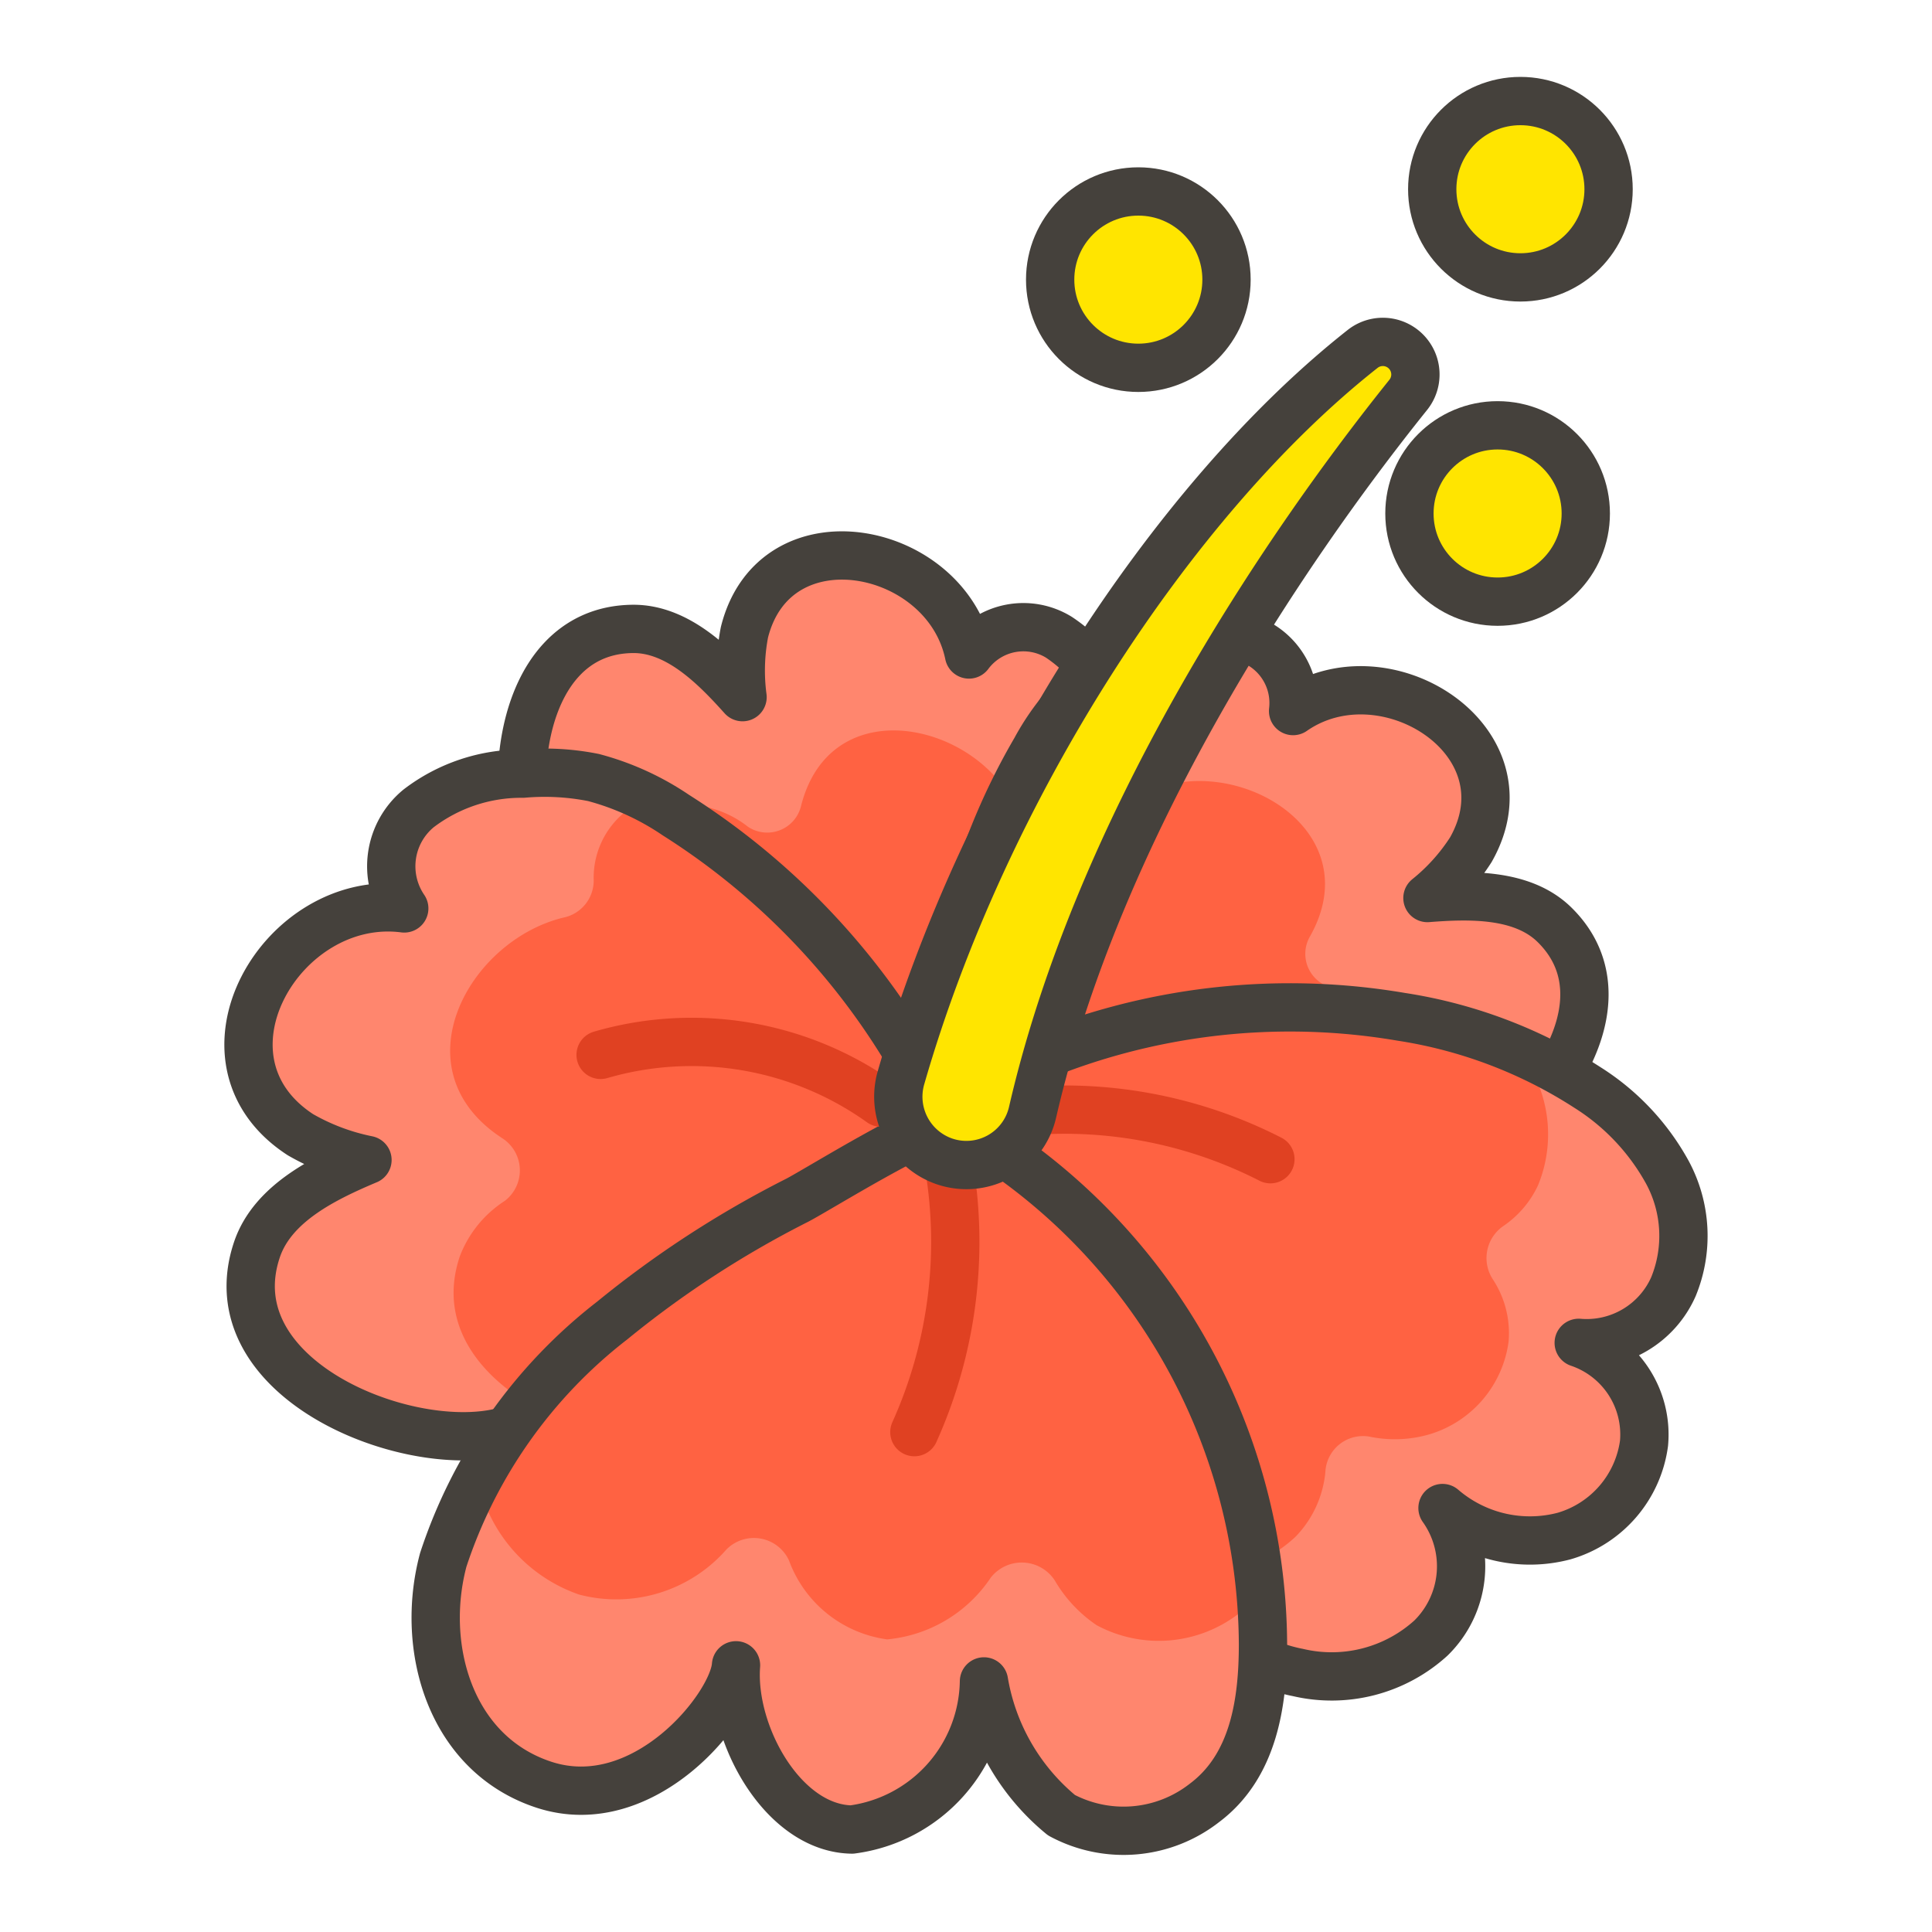 <svg xmlns="http://www.w3.org/2000/svg" viewBox="0 0 50 50" height="1920" width="1920"><defs></defs><path d="M20.105 28.314a19.619 19.619 0 0 1-2.418-1.835q-1.131-.969-2.221-1.984a7.56 7.56 0 0 1-1.266-1.413c-1.251-1.962-.982-6.783 2.183-6.806 1.158-.008 2.118.967 2.834 1.766a5.22 5.22 0 0 1 .049-1.679c.788-3.145 5.227-2.258 5.811.575a1.756 1.756 0 0 1 2.326-.447 3.972 3.972 0 0 1 1.565 2.048 5.836 5.836 0 0 1 .45 1.6 6.347 6.347 0 0 1-.2 2.113 16.853 16.853 0 0 1-3.958 7.481c-.2.215-.732.977-1.018 1.006-.315.032-.784-.509-1.052-.688-.99-.659-2.083-1.118-3.085-1.737z" fill="#ff6242"></path><path d="M17.786 20.824a2.677 2.677 0 0 1 1.572.573.9.9 0 0 0 1.375-.546c.722-2.836 4.119-2.246 5.352-.321a.888.888 0 0 0 1.062.393 1.981 1.981 0 0 1 1.659.117 2.572 2.572 0 0 1 .555.427 5.129 5.129 0 0 0 .053-1.332 5.834 5.834 0 0 0-.449-1.6 3.975 3.975 0 0 0-1.565-2.044 1.759 1.759 0 0 0-2.328.447c-.582-2.833-5.022-3.72-5.81-.575a5.22 5.22 0 0 0-.049 1.679c-.716-.8-1.676-1.774-2.834-1.766-3.165.023-3.434 4.844-2.183 6.806a5.566 5.566 0 0 0 .76.919c.206-1.664 1.068-3.164 2.83-3.177z" fill="#ff866e"></path><path d="M20.105 28.314a19.619 19.619 0 0 1-2.418-1.835q-1.131-.969-2.221-1.984a7.56 7.56 0 0 1-1.266-1.413c-1.251-1.962-.982-6.783 2.183-6.806 1.158-.008 2.118.967 2.834 1.766a5.22 5.22 0 0 1 .049-1.679c.788-3.145 5.227-2.258 5.811.575a1.756 1.756 0 0 1 2.326-.447 3.972 3.972 0 0 1 1.565 2.048 5.836 5.836 0 0 1 .45 1.6 6.347 6.347 0 0 1-.2 2.113 16.853 16.853 0 0 1-3.958 7.481c-.2.215-.732.977-1.018 1.006-.315.032-.784-.509-1.052-.688-.99-.659-2.083-1.118-3.085-1.737z" fill="none" stroke="#45413c" stroke-linecap="round" stroke-linejoin="round" stroke-width="1.25px"></path><path d="M29.215 30.067a19.552 19.552 0 0 0 3.017.338q1.486.078 2.976.094a7.5 7.5 0 0 0 1.894-.148c2.258-.559 5.387-4.236 3.111-6.435-.833-.8-2.2-.759-3.271-.675a5.192 5.192 0 0 0 1.123-1.25c1.6-2.821-2.23-5.239-4.6-3.589a1.758 1.758 0 0 0-1.378-1.928 3.981 3.981 0 0 0-2.545.4 5.861 5.861 0 0 0-1.426.847A6.312 6.312 0 0 0 26.8 19.4a16.824 16.824 0 0 0-2.291 8.147c-.006.292-.144 1.212.044 1.431.205.24.919.171 1.236.226 1.164.196 2.273.621 3.426.863z" fill="#ff6242"></path><path d="M36.059 26.241a2.678 2.678 0 0 0-1.533-.669.9.9 0 0 1-.62-1.344c1.432-2.551-1.435-4.466-3.656-3.922a.887.887 0 0 1-1.04-.448 1.984 1.984 0 0 0-1.282-1.058 2.6 2.6 0 0 0-.7-.073 5.089 5.089 0 0 1 .879-1 5.861 5.861 0 0 1 1.426-.847 3.981 3.981 0 0 1 2.545-.4 1.758 1.758 0 0 1 1.382 1.92c2.375-1.65 6.2.768 4.6 3.589a5.232 5.232 0 0 1-1.123 1.25c1.07-.084 2.438-.129 3.271.675 2.276 2.2-.853 5.876-3.111 6.435a5.621 5.621 0 0 1-1.185.142c1.005-1.345 1.414-3.026.147-4.25z" fill="#ff866e"></path><path d="M29.215 30.067a19.552 19.552 0 0 0 3.017.338q1.486.078 2.976.094a7.5 7.5 0 0 0 1.894-.148c2.258-.559 5.387-4.236 3.111-6.435-.833-.8-2.2-.759-3.271-.675a5.192 5.192 0 0 0 1.123-1.25c1.6-2.821-2.23-5.239-4.6-3.589a1.758 1.758 0 0 0-1.378-1.928 3.981 3.981 0 0 0-2.545.4 5.861 5.861 0 0 0-1.426.847A6.312 6.312 0 0 0 26.8 19.4a16.824 16.824 0 0 0-2.291 8.147c-.006.292-.144 1.212.044 1.431.205.24.919.171 1.236.226 1.164.196 2.273.621 3.426.863z" fill="none" stroke="#45413c" stroke-linecap="round" stroke-linejoin="round" stroke-width="1.25px"></path><path d="M25.282 29.934c2.793 3.067 3.039 7.715 5.35 11.16a5.356 5.356 0 0 0 1.8 1.78 4.164 4.164 0 0 0 1.158.41 3.819 3.819 0 0 0 3.442-.891 2.6 2.6 0 0 0 .3-3.365 3.469 3.469 0 0 0 3.147.725 2.905 2.905 0 0 0 2.068-2.4 2.505 2.505 0 0 0-1.69-2.6 2.455 2.455 0 0 0 2.452-1.455 3.466 3.466 0 0 0-.153-2.951 6.021 6.021 0 0 0-2.069-2.2 12.332 12.332 0 0 0-4.822-1.832 17.165 17.165 0 0 0-11.375 2.004c-.086.05-.18.111-.2.208a.366.366 0 0 0 .073.249l1.382 2.373" fill="#ff6242"></path><path d="M43.154 30.342a6.032 6.032 0 0 0-2.07-2.2 10.4 10.4 0 0 0-1.738-.922 4.576 4.576 0 0 1 .308.5 3.47 3.47 0 0 1 .152 2.951 2.6 2.6 0 0 1-.887 1.05 1.007 1.007 0 0 0-.277 1.4 2.533 2.533 0 0 1 .4 1.6 2.905 2.905 0 0 1-2.068 2.405 3.219 3.219 0 0 1-1.536.053.976.976 0 0 0-1.138.921 2.778 2.778 0 0 1-.771 1.67 3.63 3.63 0 0 1-2.724.97l-.185.343a5.346 5.346 0 0 0 1.808 1.793 4.164 4.164 0 0 0 1.158.41 3.822 3.822 0 0 0 3.443-.891 2.6 2.6 0 0 0 .3-3.365 3.473 3.473 0 0 0 3.148.726 2.905 2.905 0 0 0 2.068-2.405 2.506 2.506 0 0 0-1.691-2.6 2.456 2.456 0 0 0 2.453-1.455 3.47 3.47 0 0 0-.153-2.954z" fill="#ff866e"></path><path d="M25.282 29.934c2.793 3.067 3.039 7.715 5.35 11.16a5.356 5.356 0 0 0 1.8 1.78 4.164 4.164 0 0 0 1.158.41 3.819 3.819 0 0 0 3.442-.891 2.6 2.6 0 0 0 .3-3.365 3.469 3.469 0 0 0 3.147.725 2.905 2.905 0 0 0 2.068-2.4 2.505 2.505 0 0 0-1.69-2.6 2.455 2.455 0 0 0 2.452-1.455 3.466 3.466 0 0 0-.153-2.951 6.021 6.021 0 0 0-2.069-2.2 12.332 12.332 0 0 0-4.822-1.832 17.165 17.165 0 0 0-11.375 2.004c-.086.05-.18.111-.2.208a.366.366 0 0 0 .073.249l1.382 2.373" fill="none" stroke="#45413c" stroke-linecap="round" stroke-linejoin="round" stroke-width="1.25px"></path><path d="M20.547 32.784a21.607 21.607 0 0 1-2.783 1.864q-1.418.833-2.868 1.6a8.328 8.328 0 0 1-1.93.817c-2.5.6-7.429-1.411-6.317-4.722.407-1.212 1.77-1.862 2.861-2.323a5.746 5.746 0 0 1-1.735-.654c-3-1.951-.478-6.265 2.687-5.856a1.939 1.939 0 0 1 .37-2.588 4.379 4.379 0 0 1 2.7-.9 6.466 6.466 0 0 1 1.827.1 6.978 6.978 0 0 1 2.131.972 18.59 18.59 0 0 1 6.384 6.816c.153.283.756 1.114.684 1.423-.08.34-.813.635-1.1.85-1.034.8-1.905 1.778-2.911 2.601z" fill="#ff6242"></path><path d="M11.9 32.514a2.955 2.955 0 0 1 1.162-1.434.991.991 0 0 0-.076-1.631c-2.7-1.771-.863-5.1 1.588-5.7a.979.979 0 0 0 .791-.967 2.19 2.19 0 0 1 .718-1.689 2.858 2.858 0 0 1 .645-.425 5.683 5.683 0 0 0-1.37-.535 6.468 6.468 0 0 0-1.827-.1 4.385 4.385 0 0 0-2.7.9 1.939 1.939 0 0 0-.37 2.588c-3.161-.415-5.684 3.899-2.686 5.85a5.756 5.756 0 0 0 1.735.654c-1.091.461-2.454 1.111-2.861 2.323-1.112 3.31 3.821 5.322 6.317 4.722a6.24 6.24 0 0 0 1.233-.463c-1.664-.807-2.919-2.25-2.299-4.093z" fill="#ff866e"></path><path d="M20.547 32.784a21.607 21.607 0 0 1-2.783 1.864q-1.418.833-2.868 1.6a8.328 8.328 0 0 1-1.93.817c-2.5.6-7.429-1.411-6.317-4.722.407-1.212 1.77-1.862 2.861-2.323a5.746 5.746 0 0 1-1.735-.654c-3-1.951-.478-6.265 2.687-5.856a1.939 1.939 0 0 1 .37-2.588 4.379 4.379 0 0 1 2.7-.9 6.466 6.466 0 0 1 1.827.1 6.978 6.978 0 0 1 2.131.972 18.59 18.59 0 0 1 6.384 6.816c.153.283.756 1.114.684 1.423-.08.34-.813.635-1.1.85-1.034.8-1.905 1.778-2.911 2.601z" fill="none" stroke="#45413c" stroke-linecap="round" stroke-linejoin="round" stroke-width="1.25px"></path><path d="M15.845 34.174a12.94 12.94 0 0 0-4.373 6.193c-.606 2.26.172 5.02 2.6 5.82 2.594.853 4.9-2.018 4.976-3.089-.134 1.778 1.217 4.224 3 4.25a3.93 3.93 0 0 0 3.417-3.833 5.7 5.7 0 0 0 2.006 3.462 3.4 3.4 0 0 0 3.7-.318c1.271-.952 1.514-2.586 1.515-4.1A15.567 15.567 0 0 0 24.7 29.036c-.391-.21-3.547 1.758-4.07 2.027a26.3 26.3 0 0 0-4.785 3.111z" fill="#ff6242"></path><path d="M32.081 41.743a3.394 3.394 0 0 1-3.7.317 3.568 3.568 0 0 1-1.081-1.154 1.019 1.019 0 0 0-1.658-.079 3.626 3.626 0 0 1-2.683 1.6 3.156 3.156 0 0 1-2.54-2.043A1 1 0 0 0 18.8 40.1a3.79 3.79 0 0 1-3.813 1.167 4.018 4.018 0 0 1-2.631-3.018 9.333 9.333 0 0 0-.885 2.115c-.606 2.261.172 5.02 2.6 5.82 2.593.853 4.895-2.018 4.975-3.089-.134 1.779 1.217 4.223 3 4.25a3.931 3.931 0 0 0 3.417-3.834 5.7 5.7 0 0 0 2.006 3.463 3.4 3.4 0 0 0 3.7-.318c1.271-.952 1.514-2.586 1.515-4.1 0-.447-.027-.892-.067-1.336a3.189 3.189 0 0 1-.536.523z" fill="#ff866e"></path><path d="M15.845 34.174a12.94 12.94 0 0 0-4.373 6.193c-.606 2.26.172 5.02 2.6 5.82 2.594.853 4.9-2.018 4.976-3.089-.134 1.778 1.217 4.224 3 4.25a3.93 3.93 0 0 0 3.417-3.833 5.7 5.7 0 0 0 2.006 3.462 3.4 3.4 0 0 0 3.7-.318c1.271-.952 1.514-2.586 1.515-4.1A15.567 15.567 0 0 0 24.7 29.036c-.391-.21-3.547 1.758-4.07 2.027a26.3 26.3 0 0 0-4.785 3.111z" fill="none" stroke="#45413c" stroke-linecap="round" stroke-linejoin="round" stroke-width="1.25px"></path><path d="M15.544 27.3a8.431 8.431 0 0 1 7.256 1.236m.864 8.527a11.98 11.98 0 0 0 .9-6.867m1.646-1.402A11.7 11.7 0 0 1 32.878 30" stroke="#e04122" stroke-linecap="round" stroke-linejoin="round" stroke-width="1.25px" fill="none"></path><circle cx="29.46" cy="7.237" r="2.282" fill="#ffe500" stroke="#45413c" stroke-linecap="round" stroke-linejoin="round" stroke-width="1.25px"></circle><circle cx="39.348" cy="4.897" r="2.282" fill="#ffe500" stroke="#45413c" stroke-linecap="round" stroke-linejoin="round" stroke-width="1.25px"></circle><circle cx="38.758" cy="13.289" r="2.282" fill="#ffe500" stroke="#45413c" stroke-linecap="round" stroke-linejoin="round" stroke-width="1.25px"></circle><path d="M35.259 9.035c-4.985 3.932-9.809 11.44-11.94 18.852a1.771 1.771 0 0 0 1.093 2.159h0a1.757 1.757 0 0 0 2.312-1.266c1.7-7.374 6.407-14.433 9.723-18.563a.843.843 0 0 0-1.188-1.182z" fill="#ffe500" stroke="#45413c" stroke-linecap="round" stroke-linejoin="round" stroke-width="1.25px"></path></svg>